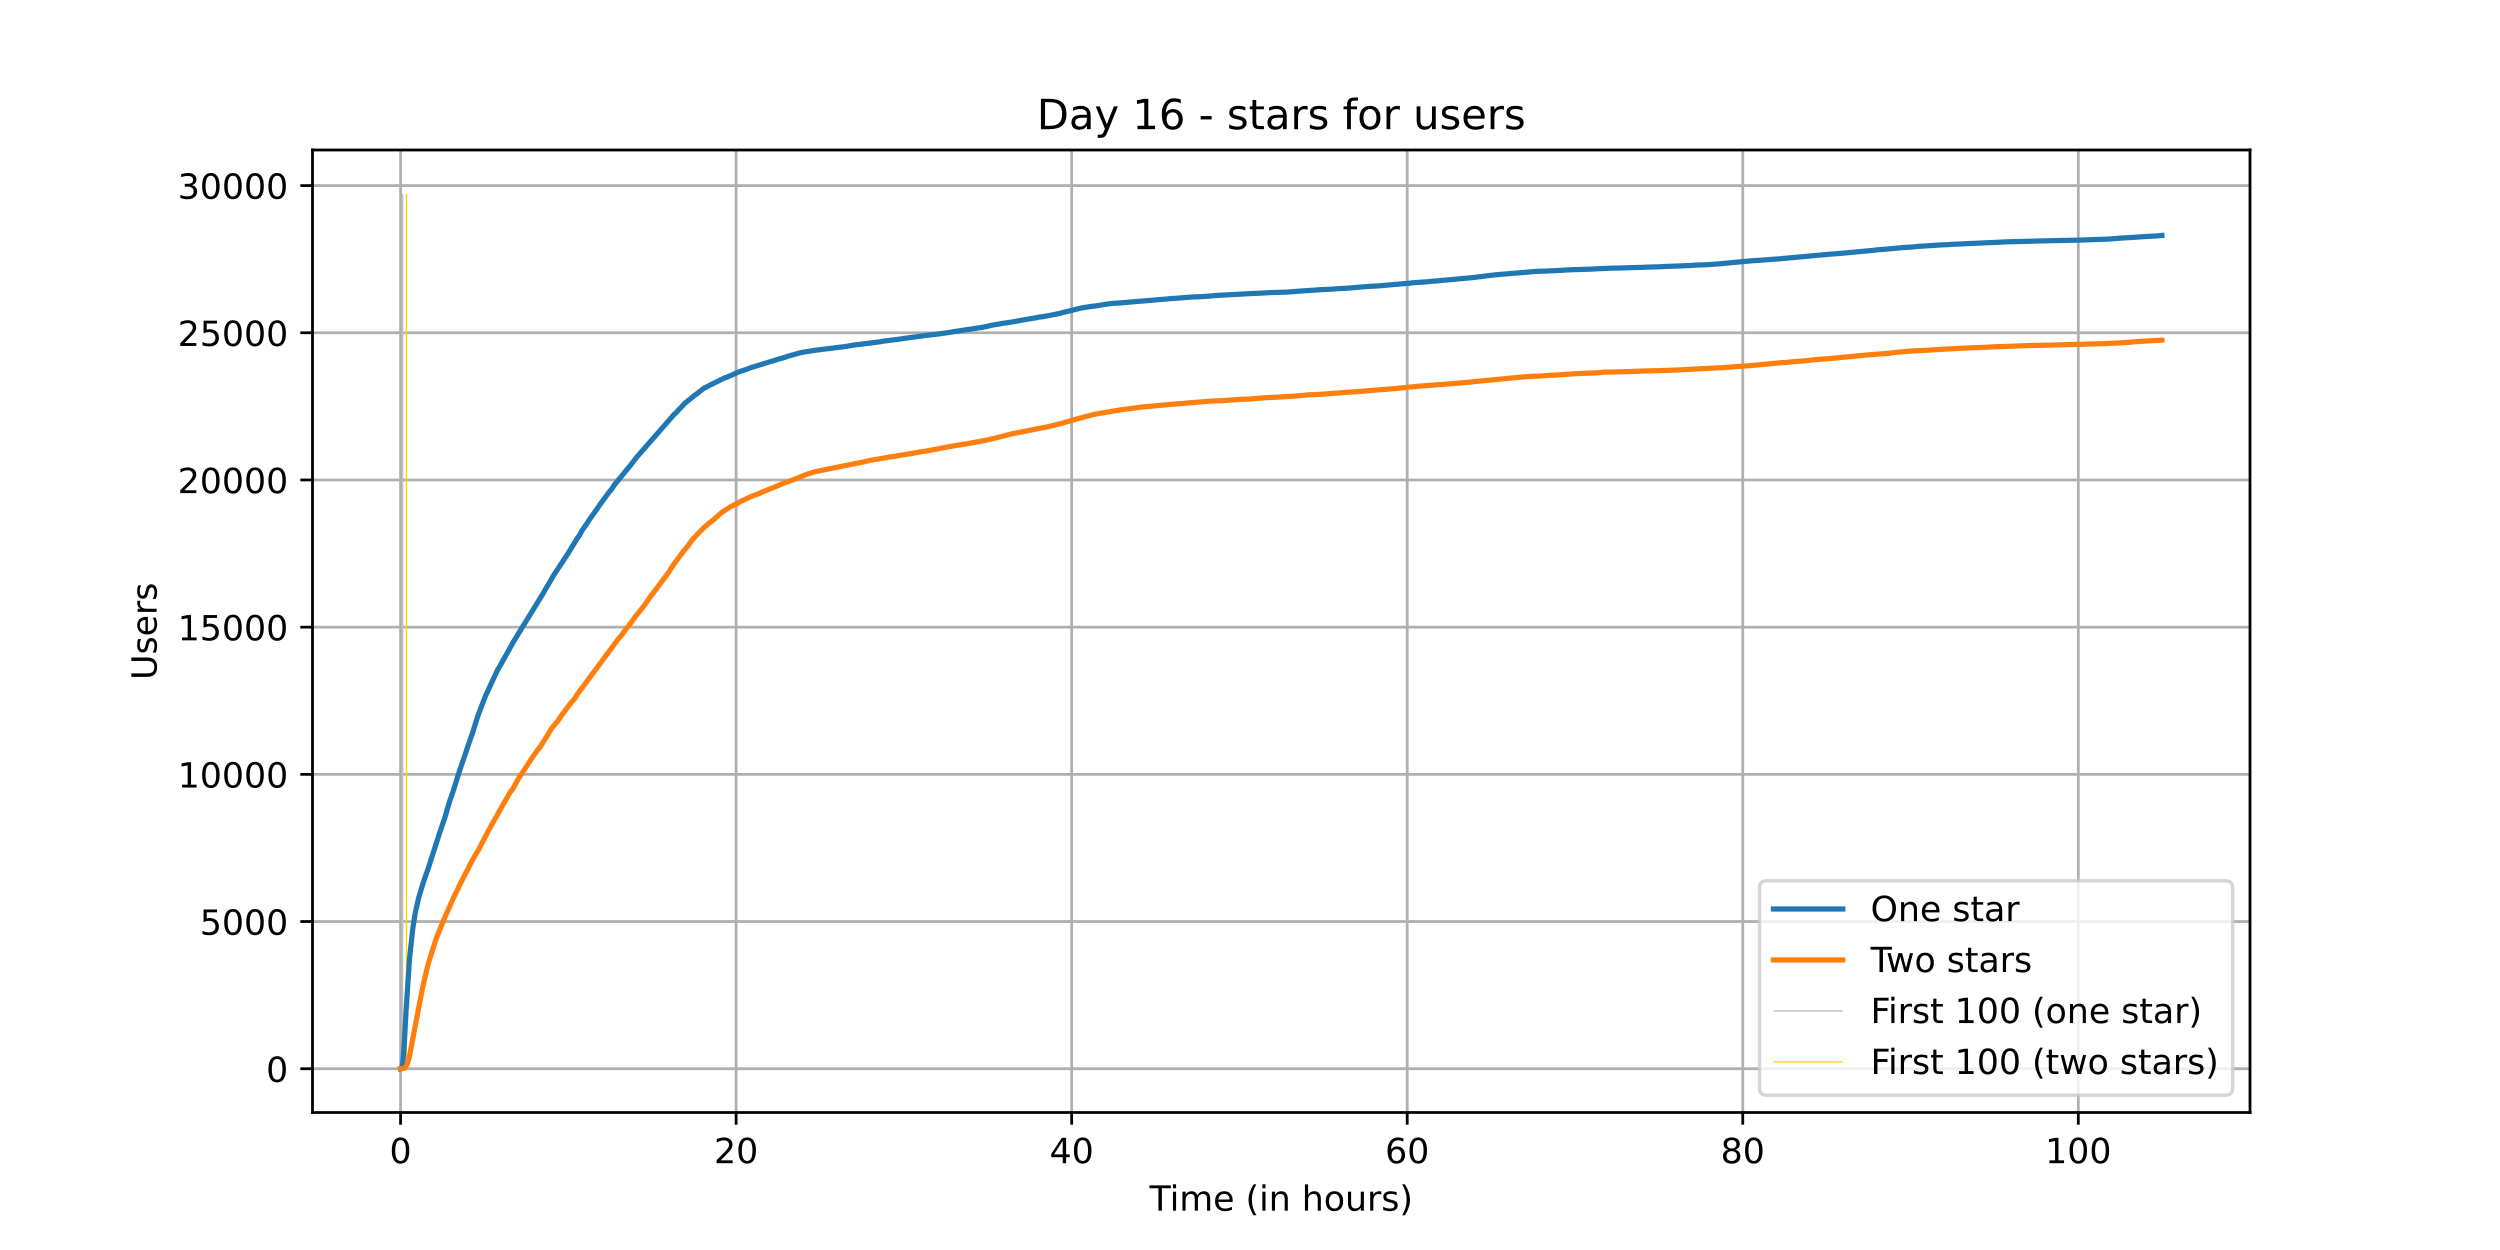 <?xml version="1.0" encoding="utf-8" standalone="no"?>
<!DOCTYPE svg PUBLIC "-//W3C//DTD SVG 1.1//EN"
  "http://www.w3.org/Graphics/SVG/1.1/DTD/svg11.dtd">
<!-- Created with matplotlib (https://matplotlib.org/) -->
<svg height="360pt" version="1.1" viewBox="0 0 720 360" width="720pt" xmlns="http://www.w3.org/2000/svg" xmlns:xlink="http://www.w3.org/1999/xlink">
 <defs>
  <style type="text/css">*{stroke-linecap:butt;stroke-linejoin:round;}</style>
 </defs>
 <g id="figure_1">
  <g id="patch_1">
   <path d="M 0 360 
L 720 360 
L 720 0 
L 0 0 
z
" style="fill:#ffffff;"/>
  </g>
  <g id="axes_1">
   <g id="patch_2">
    <path d="M 90 320.4 
L 648 320.4 
L 648 43.2 
L 90 43.2 
z
" style="fill:#ffffff;"/>
   </g>
   <g id="matplotlib.axis_1">
    <g id="xtick_1">
     <g id="line2d_1">
      <path clip-path="url(#p1887ca0065)" d="M 115.364 320.4 
L 115.364 43.2 
" style="fill:none;stroke:#b0b0b0;stroke-linecap:square;stroke-width:0.8;"/>
     </g>
     <g id="line2d_2">
      <defs>
       <path d="M 0 0 
L 0 3.5 
" id="m23b0a7b33c" style="stroke:#000000;stroke-width:0.8;"/>
      </defs>
      <g>
       <use style="stroke:#000000;stroke-width:0.8;" x="115.364" xlink:href="#m23b0a7b33c" y="320.4"/>
      </g>
     </g>
     <g id="text_1">
      <!-- 0 -->
      <g transform="translate(112.182 334.998)scale(0.1 -0.1)">
       <defs>
        <path d="M 31.781 66.406 
Q 24.172 66.406 20.328 58.906 
Q 16.5 51.422 16.5 36.375 
Q 16.5 21.391 20.328 13.891 
Q 24.172 6.391 31.781 6.391 
Q 39.453 6.391 43.281 13.891 
Q 47.125 21.391 47.125 36.375 
Q 47.125 51.422 43.281 58.906 
Q 39.453 66.406 31.781 66.406 
z
M 31.781 74.219 
Q 44.047 74.219 50.516 64.516 
Q 56.984 54.828 56.984 36.375 
Q 56.984 17.969 50.516 8.266 
Q 44.047 -1.422 31.781 -1.422 
Q 19.531 -1.422 13.062 8.266 
Q 6.594 17.969 6.594 36.375 
Q 6.594 54.828 13.062 64.516 
Q 19.531 74.219 31.781 74.219 
z
" id="DejaVuSans-48"/>
       </defs>
       <use xlink:href="#DejaVuSans-48"/>
      </g>
     </g>
    </g>
    <g id="xtick_2">
     <g id="line2d_3">
      <path clip-path="url(#p1887ca0065)" d="M 212.001 320.4 
L 212.001 43.2 
" style="fill:none;stroke:#b0b0b0;stroke-linecap:square;stroke-width:0.8;"/>
     </g>
     <g id="line2d_4">
      <g>
       <use style="stroke:#000000;stroke-width:0.8;" x="212.001" xlink:href="#m23b0a7b33c" y="320.4"/>
      </g>
     </g>
     <g id="text_2">
      <!-- 20 -->
      <g transform="translate(205.639 334.998)scale(0.1 -0.1)">
       <defs>
        <path d="M 19.188 8.297 
L 53.609 8.297 
L 53.609 0 
L 7.328 0 
L 7.328 8.297 
Q 12.938 14.109 22.625 23.891 
Q 32.328 33.688 34.812 36.531 
Q 39.547 41.844 41.422 45.531 
Q 43.312 49.219 43.312 52.781 
Q 43.312 58.594 39.234 62.25 
Q 35.156 65.922 28.609 65.922 
Q 23.969 65.922 18.812 64.312 
Q 13.672 62.703 7.812 59.422 
L 7.812 69.391 
Q 13.766 71.781 18.938 73 
Q 24.125 74.219 28.422 74.219 
Q 39.75 74.219 46.484 68.547 
Q 53.219 62.891 53.219 53.422 
Q 53.219 48.922 51.531 44.891 
Q 49.859 40.875 45.406 35.406 
Q 44.188 33.984 37.641 27.219 
Q 31.109 20.453 19.188 8.297 
z
" id="DejaVuSans-50"/>
       </defs>
       <use xlink:href="#DejaVuSans-50"/>
       <use x="63.623" xlink:href="#DejaVuSans-48"/>
      </g>
     </g>
    </g>
    <g id="xtick_3">
     <g id="line2d_5">
      <path clip-path="url(#p1887ca0065)" d="M 308.639 320.4 
L 308.639 43.2 
" style="fill:none;stroke:#b0b0b0;stroke-linecap:square;stroke-width:0.8;"/>
     </g>
     <g id="line2d_6">
      <g>
       <use style="stroke:#000000;stroke-width:0.8;" x="308.639" xlink:href="#m23b0a7b33c" y="320.4"/>
      </g>
     </g>
     <g id="text_3">
      <!-- 40 -->
      <g transform="translate(302.277 334.998)scale(0.1 -0.1)">
       <defs>
        <path d="M 37.797 64.312 
L 12.891 25.391 
L 37.797 25.391 
z
M 35.203 72.906 
L 47.609 72.906 
L 47.609 25.391 
L 58.016 25.391 
L 58.016 17.188 
L 47.609 17.188 
L 47.609 0 
L 37.797 0 
L 37.797 17.188 
L 4.891 17.188 
L 4.891 26.703 
z
" id="DejaVuSans-52"/>
       </defs>
       <use xlink:href="#DejaVuSans-52"/>
       <use x="63.623" xlink:href="#DejaVuSans-48"/>
      </g>
     </g>
    </g>
    <g id="xtick_4">
     <g id="line2d_7">
      <path clip-path="url(#p1887ca0065)" d="M 405.277 320.4 
L 405.277 43.2 
" style="fill:none;stroke:#b0b0b0;stroke-linecap:square;stroke-width:0.8;"/>
     </g>
     <g id="line2d_8">
      <g>
       <use style="stroke:#000000;stroke-width:0.8;" x="405.277" xlink:href="#m23b0a7b33c" y="320.4"/>
      </g>
     </g>
     <g id="text_4">
      <!-- 60 -->
      <g transform="translate(398.914 334.998)scale(0.1 -0.1)">
       <defs>
        <path d="M 33.016 40.375 
Q 26.375 40.375 22.484 35.828 
Q 18.609 31.297 18.609 23.391 
Q 18.609 15.531 22.484 10.953 
Q 26.375 6.391 33.016 6.391 
Q 39.656 6.391 43.531 10.953 
Q 47.406 15.531 47.406 23.391 
Q 47.406 31.297 43.531 35.828 
Q 39.656 40.375 33.016 40.375 
z
M 52.594 71.297 
L 52.594 62.312 
Q 48.875 64.062 45.094 64.984 
Q 41.312 65.922 37.594 65.922 
Q 27.828 65.922 22.672 59.328 
Q 17.531 52.734 16.797 39.406 
Q 19.672 43.656 24.016 45.922 
Q 28.375 48.188 33.594 48.188 
Q 44.578 48.188 50.953 41.516 
Q 57.328 34.859 57.328 23.391 
Q 57.328 12.156 50.688 5.359 
Q 44.047 -1.422 33.016 -1.422 
Q 20.359 -1.422 13.672 8.266 
Q 6.984 17.969 6.984 36.375 
Q 6.984 53.656 15.188 63.938 
Q 23.391 74.219 37.203 74.219 
Q 40.922 74.219 44.703 73.484 
Q 48.484 72.75 52.594 71.297 
z
" id="DejaVuSans-54"/>
       </defs>
       <use xlink:href="#DejaVuSans-54"/>
       <use x="63.623" xlink:href="#DejaVuSans-48"/>
      </g>
     </g>
    </g>
    <g id="xtick_5">
     <g id="line2d_9">
      <path clip-path="url(#p1887ca0065)" d="M 501.914 320.4 
L 501.914 43.2 
" style="fill:none;stroke:#b0b0b0;stroke-linecap:square;stroke-width:0.8;"/>
     </g>
     <g id="line2d_10">
      <g>
       <use style="stroke:#000000;stroke-width:0.8;" x="501.914" xlink:href="#m23b0a7b33c" y="320.4"/>
      </g>
     </g>
     <g id="text_5">
      <!-- 80 -->
      <g transform="translate(495.552 334.998)scale(0.1 -0.1)">
       <defs>
        <path d="M 31.781 34.625 
Q 24.75 34.625 20.719 30.859 
Q 16.703 27.094 16.703 20.516 
Q 16.703 13.922 20.719 10.156 
Q 24.75 6.391 31.781 6.391 
Q 38.812 6.391 42.859 10.172 
Q 46.922 13.969 46.922 20.516 
Q 46.922 27.094 42.891 30.859 
Q 38.875 34.625 31.781 34.625 
z
M 21.922 38.812 
Q 15.578 40.375 12.031 44.719 
Q 8.5 49.078 8.5 55.328 
Q 8.5 64.062 14.719 69.141 
Q 20.953 74.219 31.781 74.219 
Q 42.672 74.219 48.875 69.141 
Q 55.078 64.062 55.078 55.328 
Q 55.078 49.078 51.531 44.719 
Q 48 40.375 41.703 38.812 
Q 48.828 37.156 52.797 32.312 
Q 56.781 27.484 56.781 20.516 
Q 56.781 9.906 50.312 4.234 
Q 43.844 -1.422 31.781 -1.422 
Q 19.734 -1.422 13.25 4.234 
Q 6.781 9.906 6.781 20.516 
Q 6.781 27.484 10.781 32.312 
Q 14.797 37.156 21.922 38.812 
z
M 18.312 54.391 
Q 18.312 48.734 21.844 45.562 
Q 25.391 42.391 31.781 42.391 
Q 38.141 42.391 41.719 45.562 
Q 45.312 48.734 45.312 54.391 
Q 45.312 60.062 41.719 63.234 
Q 38.141 66.406 31.781 66.406 
Q 25.391 66.406 21.844 63.234 
Q 18.312 60.062 18.312 54.391 
z
" id="DejaVuSans-56"/>
       </defs>
       <use xlink:href="#DejaVuSans-56"/>
       <use x="63.623" xlink:href="#DejaVuSans-48"/>
      </g>
     </g>
    </g>
    <g id="xtick_6">
     <g id="line2d_11">
      <path clip-path="url(#p1887ca0065)" d="M 598.552 320.4 
L 598.552 43.2 
" style="fill:none;stroke:#b0b0b0;stroke-linecap:square;stroke-width:0.8;"/>
     </g>
     <g id="line2d_12">
      <g>
       <use style="stroke:#000000;stroke-width:0.8;" x="598.552" xlink:href="#m23b0a7b33c" y="320.4"/>
      </g>
     </g>
     <g id="text_6">
      <!-- 100 -->
      <g transform="translate(589.008 334.998)scale(0.1 -0.1)">
       <defs>
        <path d="M 12.406 8.297 
L 28.516 8.297 
L 28.516 63.922 
L 10.984 60.406 
L 10.984 69.391 
L 28.422 72.906 
L 38.281 72.906 
L 38.281 8.297 
L 54.391 8.297 
L 54.391 0 
L 12.406 0 
z
" id="DejaVuSans-49"/>
       </defs>
       <use xlink:href="#DejaVuSans-49"/>
       <use x="63.623" xlink:href="#DejaVuSans-48"/>
       <use x="127.246" xlink:href="#DejaVuSans-48"/>
      </g>
     </g>
    </g>
    <g id="text_7">
     <!-- Time (in hours) -->
     <g transform="translate(331.072 348.677)scale(0.1 -0.1)">
      <defs>
       <path d="M -0.297 72.906 
L 61.375 72.906 
L 61.375 64.594 
L 35.5 64.594 
L 35.5 0 
L 25.594 0 
L 25.594 64.594 
L -0.297 64.594 
z
" id="DejaVuSans-84"/>
       <path d="M 9.422 54.688 
L 18.406 54.688 
L 18.406 0 
L 9.422 0 
z
M 9.422 75.984 
L 18.406 75.984 
L 18.406 64.594 
L 9.422 64.594 
z
" id="DejaVuSans-105"/>
       <path d="M 52 44.188 
Q 55.375 50.25 60.062 53.125 
Q 64.75 56 71.094 56 
Q 79.641 56 84.281 50.016 
Q 88.922 44.047 88.922 33.016 
L 88.922 0 
L 79.891 0 
L 79.891 32.719 
Q 79.891 40.578 77.094 44.375 
Q 74.312 48.188 68.609 48.188 
Q 61.625 48.188 57.562 43.547 
Q 53.516 38.922 53.516 30.906 
L 53.516 0 
L 44.484 0 
L 44.484 32.719 
Q 44.484 40.625 41.703 44.406 
Q 38.922 48.188 33.109 48.188 
Q 26.219 48.188 22.156 43.531 
Q 18.109 38.875 18.109 30.906 
L 18.109 0 
L 9.078 0 
L 9.078 54.688 
L 18.109 54.688 
L 18.109 46.188 
Q 21.188 51.219 25.484 53.609 
Q 29.781 56 35.688 56 
Q 41.656 56 45.828 52.969 
Q 50 49.953 52 44.188 
z
" id="DejaVuSans-109"/>
       <path d="M 56.203 29.594 
L 56.203 25.203 
L 14.891 25.203 
Q 15.484 15.922 20.484 11.062 
Q 25.484 6.203 34.422 6.203 
Q 39.594 6.203 44.453 7.469 
Q 49.312 8.734 54.109 11.281 
L 54.109 2.781 
Q 49.266 0.734 44.188 -0.344 
Q 39.109 -1.422 33.891 -1.422 
Q 20.797 -1.422 13.156 6.188 
Q 5.516 13.812 5.516 26.812 
Q 5.516 40.234 12.766 48.109 
Q 20.016 56 32.328 56 
Q 43.359 56 49.781 48.891 
Q 56.203 41.797 56.203 29.594 
z
M 47.219 32.234 
Q 47.125 39.594 43.094 43.984 
Q 39.062 48.391 32.422 48.391 
Q 24.906 48.391 20.391 44.141 
Q 15.875 39.891 15.188 32.172 
z
" id="DejaVuSans-101"/>
       <path id="DejaVuSans-32"/>
       <path d="M 31 75.875 
Q 24.469 64.656 21.281 53.656 
Q 18.109 42.672 18.109 31.391 
Q 18.109 20.125 21.312 9.062 
Q 24.516 -2 31 -13.188 
L 23.188 -13.188 
Q 15.875 -1.703 12.234 9.375 
Q 8.594 20.453 8.594 31.391 
Q 8.594 42.281 12.203 53.312 
Q 15.828 64.359 23.188 75.875 
z
" id="DejaVuSans-40"/>
       <path d="M 54.891 33.016 
L 54.891 0 
L 45.906 0 
L 45.906 32.719 
Q 45.906 40.484 42.875 44.328 
Q 39.844 48.188 33.797 48.188 
Q 26.516 48.188 22.312 43.547 
Q 18.109 38.922 18.109 30.906 
L 18.109 0 
L 9.078 0 
L 9.078 54.688 
L 18.109 54.688 
L 18.109 46.188 
Q 21.344 51.125 25.703 53.562 
Q 30.078 56 35.797 56 
Q 45.219 56 50.047 50.172 
Q 54.891 44.344 54.891 33.016 
z
" id="DejaVuSans-110"/>
       <path d="M 54.891 33.016 
L 54.891 0 
L 45.906 0 
L 45.906 32.719 
Q 45.906 40.484 42.875 44.328 
Q 39.844 48.188 33.797 48.188 
Q 26.516 48.188 22.312 43.547 
Q 18.109 38.922 18.109 30.906 
L 18.109 0 
L 9.078 0 
L 9.078 75.984 
L 18.109 75.984 
L 18.109 46.188 
Q 21.344 51.125 25.703 53.562 
Q 30.078 56 35.797 56 
Q 45.219 56 50.047 50.172 
Q 54.891 44.344 54.891 33.016 
z
" id="DejaVuSans-104"/>
       <path d="M 30.609 48.391 
Q 23.391 48.391 19.188 42.75 
Q 14.984 37.109 14.984 27.297 
Q 14.984 17.484 19.156 11.844 
Q 23.344 6.203 30.609 6.203 
Q 37.797 6.203 41.984 11.859 
Q 46.188 17.531 46.188 27.297 
Q 46.188 37.016 41.984 42.703 
Q 37.797 48.391 30.609 48.391 
z
M 30.609 56 
Q 42.328 56 49.016 48.375 
Q 55.719 40.766 55.719 27.297 
Q 55.719 13.875 49.016 6.219 
Q 42.328 -1.422 30.609 -1.422 
Q 18.844 -1.422 12.172 6.219 
Q 5.516 13.875 5.516 27.297 
Q 5.516 40.766 12.172 48.375 
Q 18.844 56 30.609 56 
z
" id="DejaVuSans-111"/>
       <path d="M 8.5 21.578 
L 8.5 54.688 
L 17.484 54.688 
L 17.484 21.922 
Q 17.484 14.156 20.5 10.266 
Q 23.531 6.391 29.594 6.391 
Q 36.859 6.391 41.078 11.031 
Q 45.312 15.672 45.312 23.688 
L 45.312 54.688 
L 54.297 54.688 
L 54.297 0 
L 45.312 0 
L 45.312 8.406 
Q 42.047 3.422 37.719 1 
Q 33.406 -1.422 27.688 -1.422 
Q 18.266 -1.422 13.375 4.438 
Q 8.5 10.297 8.5 21.578 
z
M 31.109 56 
z
" id="DejaVuSans-117"/>
       <path d="M 41.109 46.297 
Q 39.594 47.172 37.812 47.578 
Q 36.031 48 33.891 48 
Q 26.266 48 22.188 43.047 
Q 18.109 38.094 18.109 28.812 
L 18.109 0 
L 9.078 0 
L 9.078 54.688 
L 18.109 54.688 
L 18.109 46.188 
Q 20.953 51.172 25.484 53.578 
Q 30.031 56 36.531 56 
Q 37.453 56 38.578 55.875 
Q 39.703 55.766 41.062 55.516 
z
" id="DejaVuSans-114"/>
       <path d="M 44.281 53.078 
L 44.281 44.578 
Q 40.484 46.531 36.375 47.5 
Q 32.281 48.484 27.875 48.484 
Q 21.188 48.484 17.844 46.438 
Q 14.5 44.391 14.5 40.281 
Q 14.5 37.156 16.891 35.375 
Q 19.281 33.594 26.516 31.984 
L 29.594 31.297 
Q 39.156 29.25 43.188 25.516 
Q 47.219 21.781 47.219 15.094 
Q 47.219 7.469 41.188 3.016 
Q 35.156 -1.422 24.609 -1.422 
Q 20.219 -1.422 15.453 -0.562 
Q 10.688 0.297 5.422 2 
L 5.422 11.281 
Q 10.406 8.688 15.234 7.391 
Q 20.062 6.109 24.812 6.109 
Q 31.156 6.109 34.562 8.281 
Q 37.984 10.453 37.984 14.406 
Q 37.984 18.062 35.516 20.016 
Q 33.062 21.969 24.703 23.781 
L 21.578 24.516 
Q 13.234 26.266 9.516 29.906 
Q 5.812 33.547 5.812 39.891 
Q 5.812 47.609 11.281 51.797 
Q 16.75 56 26.812 56 
Q 31.781 56 36.172 55.266 
Q 40.578 54.547 44.281 53.078 
z
" id="DejaVuSans-115"/>
       <path d="M 8.016 75.875 
L 15.828 75.875 
Q 23.141 64.359 26.781 53.312 
Q 30.422 42.281 30.422 31.391 
Q 30.422 20.453 26.781 9.375 
Q 23.141 -1.703 15.828 -13.188 
L 8.016 -13.188 
Q 14.5 -2 17.703 9.062 
Q 20.906 20.125 20.906 31.391 
Q 20.906 42.672 17.703 53.656 
Q 14.5 64.656 8.016 75.875 
z
" id="DejaVuSans-41"/>
      </defs>
      <use xlink:href="#DejaVuSans-84"/>
      <use x="57.959" xlink:href="#DejaVuSans-105"/>
      <use x="85.742" xlink:href="#DejaVuSans-109"/>
      <use x="183.154" xlink:href="#DejaVuSans-101"/>
      <use x="244.678" xlink:href="#DejaVuSans-32"/>
      <use x="276.465" xlink:href="#DejaVuSans-40"/>
      <use x="315.479" xlink:href="#DejaVuSans-105"/>
      <use x="343.262" xlink:href="#DejaVuSans-110"/>
      <use x="406.641" xlink:href="#DejaVuSans-32"/>
      <use x="438.428" xlink:href="#DejaVuSans-104"/>
      <use x="501.807" xlink:href="#DejaVuSans-111"/>
      <use x="562.988" xlink:href="#DejaVuSans-117"/>
      <use x="626.367" xlink:href="#DejaVuSans-114"/>
      <use x="667.48" xlink:href="#DejaVuSans-115"/>
      <use x="719.58" xlink:href="#DejaVuSans-41"/>
     </g>
    </g>
   </g>
   <g id="matplotlib.axis_2">
    <g id="ytick_1">
     <g id="line2d_13">
      <path clip-path="url(#p1887ca0065)" d="M 90 307.8 
L 648 307.8 
" style="fill:none;stroke:#b0b0b0;stroke-linecap:square;stroke-width:0.8;"/>
     </g>
     <g id="line2d_14">
      <defs>
       <path d="M 0 0 
L -3.5 0 
" id="m7bf8a61ad7" style="stroke:#000000;stroke-width:0.8;"/>
      </defs>
      <g>
       <use style="stroke:#000000;stroke-width:0.8;" x="90" xlink:href="#m7bf8a61ad7" y="307.8"/>
      </g>
     </g>
     <g id="text_8">
      <!-- 0 -->
      <g transform="translate(76.638 311.599)scale(0.1 -0.1)">
       <use xlink:href="#DejaVuSans-48"/>
      </g>
     </g>
    </g>
    <g id="ytick_2">
     <g id="line2d_15">
      <path clip-path="url(#p1887ca0065)" d="M 90 265.408 
L 648 265.408 
" style="fill:none;stroke:#b0b0b0;stroke-linecap:square;stroke-width:0.8;"/>
     </g>
     <g id="line2d_16">
      <g>
       <use style="stroke:#000000;stroke-width:0.8;" x="90" xlink:href="#m7bf8a61ad7" y="265.408"/>
      </g>
     </g>
     <g id="text_9">
      <!-- 5000 -->
      <g transform="translate(57.55 269.207)scale(0.1 -0.1)">
       <defs>
        <path d="M 10.797 72.906 
L 49.516 72.906 
L 49.516 64.594 
L 19.828 64.594 
L 19.828 46.734 
Q 21.969 47.469 24.109 47.828 
Q 26.266 48.188 28.422 48.188 
Q 40.625 48.188 47.75 41.5 
Q 54.891 34.812 54.891 23.391 
Q 54.891 11.625 47.562 5.094 
Q 40.234 -1.422 26.906 -1.422 
Q 22.312 -1.422 17.547 -0.641 
Q 12.797 0.141 7.719 1.703 
L 7.719 11.625 
Q 12.109 9.234 16.797 8.062 
Q 21.484 6.891 26.703 6.891 
Q 35.156 6.891 40.078 11.328 
Q 45.016 15.766 45.016 23.391 
Q 45.016 31 40.078 35.438 
Q 35.156 39.891 26.703 39.891 
Q 22.75 39.891 18.812 39.016 
Q 14.891 38.141 10.797 36.281 
z
" id="DejaVuSans-53"/>
       </defs>
       <use xlink:href="#DejaVuSans-53"/>
       <use x="63.623" xlink:href="#DejaVuSans-48"/>
       <use x="127.246" xlink:href="#DejaVuSans-48"/>
       <use x="190.869" xlink:href="#DejaVuSans-48"/>
      </g>
     </g>
    </g>
    <g id="ytick_3">
     <g id="line2d_17">
      <path clip-path="url(#p1887ca0065)" d="M 90 223.015 
L 648 223.015 
" style="fill:none;stroke:#b0b0b0;stroke-linecap:square;stroke-width:0.8;"/>
     </g>
     <g id="line2d_18">
      <g>
       <use style="stroke:#000000;stroke-width:0.8;" x="90" xlink:href="#m7bf8a61ad7" y="223.015"/>
      </g>
     </g>
     <g id="text_10">
      <!-- 10000 -->
      <g transform="translate(51.188 226.815)scale(0.1 -0.1)">
       <use xlink:href="#DejaVuSans-49"/>
       <use x="63.623" xlink:href="#DejaVuSans-48"/>
       <use x="127.246" xlink:href="#DejaVuSans-48"/>
       <use x="190.869" xlink:href="#DejaVuSans-48"/>
       <use x="254.492" xlink:href="#DejaVuSans-48"/>
      </g>
     </g>
    </g>
    <g id="ytick_4">
     <g id="line2d_19">
      <path clip-path="url(#p1887ca0065)" d="M 90 180.623 
L 648 180.623 
" style="fill:none;stroke:#b0b0b0;stroke-linecap:square;stroke-width:0.8;"/>
     </g>
     <g id="line2d_20">
      <g>
       <use style="stroke:#000000;stroke-width:0.8;" x="90" xlink:href="#m7bf8a61ad7" y="180.623"/>
      </g>
     </g>
     <g id="text_11">
      <!-- 15000 -->
      <g transform="translate(51.188 184.422)scale(0.1 -0.1)">
       <use xlink:href="#DejaVuSans-49"/>
       <use x="63.623" xlink:href="#DejaVuSans-53"/>
       <use x="127.246" xlink:href="#DejaVuSans-48"/>
       <use x="190.869" xlink:href="#DejaVuSans-48"/>
       <use x="254.492" xlink:href="#DejaVuSans-48"/>
      </g>
     </g>
    </g>
    <g id="ytick_5">
     <g id="line2d_21">
      <path clip-path="url(#p1887ca0065)" d="M 90 138.231 
L 648 138.231 
" style="fill:none;stroke:#b0b0b0;stroke-linecap:square;stroke-width:0.8;"/>
     </g>
     <g id="line2d_22">
      <g>
       <use style="stroke:#000000;stroke-width:0.8;" x="90" xlink:href="#m7bf8a61ad7" y="138.231"/>
      </g>
     </g>
     <g id="text_12">
      <!-- 20000 -->
      <g transform="translate(51.188 142.03)scale(0.1 -0.1)">
       <use xlink:href="#DejaVuSans-50"/>
       <use x="63.623" xlink:href="#DejaVuSans-48"/>
       <use x="127.246" xlink:href="#DejaVuSans-48"/>
       <use x="190.869" xlink:href="#DejaVuSans-48"/>
       <use x="254.492" xlink:href="#DejaVuSans-48"/>
      </g>
     </g>
    </g>
    <g id="ytick_6">
     <g id="line2d_23">
      <path clip-path="url(#p1887ca0065)" d="M 90 95.838 
L 648 95.838 
" style="fill:none;stroke:#b0b0b0;stroke-linecap:square;stroke-width:0.8;"/>
     </g>
     <g id="line2d_24">
      <g>
       <use style="stroke:#000000;stroke-width:0.8;" x="90" xlink:href="#m7bf8a61ad7" y="95.838"/>
      </g>
     </g>
     <g id="text_13">
      <!-- 25000 -->
      <g transform="translate(51.188 99.638)scale(0.1 -0.1)">
       <use xlink:href="#DejaVuSans-50"/>
       <use x="63.623" xlink:href="#DejaVuSans-53"/>
       <use x="127.246" xlink:href="#DejaVuSans-48"/>
       <use x="190.869" xlink:href="#DejaVuSans-48"/>
       <use x="254.492" xlink:href="#DejaVuSans-48"/>
      </g>
     </g>
    </g>
    <g id="ytick_7">
     <g id="line2d_25">
      <path clip-path="url(#p1887ca0065)" d="M 90 53.446 
L 648 53.446 
" style="fill:none;stroke:#b0b0b0;stroke-linecap:square;stroke-width:0.8;"/>
     </g>
     <g id="line2d_26">
      <g>
       <use style="stroke:#000000;stroke-width:0.8;" x="90" xlink:href="#m7bf8a61ad7" y="53.446"/>
      </g>
     </g>
     <g id="text_14">
      <!-- 30000 -->
      <g transform="translate(51.188 57.245)scale(0.1 -0.1)">
       <defs>
        <path d="M 40.578 39.312 
Q 47.656 37.797 51.625 33 
Q 55.609 28.219 55.609 21.188 
Q 55.609 10.406 48.188 4.484 
Q 40.766 -1.422 27.094 -1.422 
Q 22.516 -1.422 17.656 -0.516 
Q 12.797 0.391 7.625 2.203 
L 7.625 11.719 
Q 11.719 9.328 16.594 8.109 
Q 21.484 6.891 26.812 6.891 
Q 36.078 6.891 40.938 10.547 
Q 45.797 14.203 45.797 21.188 
Q 45.797 27.641 41.281 31.266 
Q 36.766 34.906 28.719 34.906 
L 20.219 34.906 
L 20.219 43.016 
L 29.109 43.016 
Q 36.375 43.016 40.234 45.922 
Q 44.094 48.828 44.094 54.297 
Q 44.094 59.906 40.109 62.906 
Q 36.141 65.922 28.719 65.922 
Q 24.656 65.922 20.016 65.031 
Q 15.375 64.156 9.812 62.312 
L 9.812 71.094 
Q 15.438 72.656 20.344 73.438 
Q 25.25 74.219 29.594 74.219 
Q 40.828 74.219 47.359 69.109 
Q 53.906 64.016 53.906 55.328 
Q 53.906 49.266 50.438 45.094 
Q 46.969 40.922 40.578 39.312 
z
" id="DejaVuSans-51"/>
       </defs>
       <use xlink:href="#DejaVuSans-51"/>
       <use x="63.623" xlink:href="#DejaVuSans-48"/>
       <use x="127.246" xlink:href="#DejaVuSans-48"/>
       <use x="190.869" xlink:href="#DejaVuSans-48"/>
       <use x="254.492" xlink:href="#DejaVuSans-48"/>
      </g>
     </g>
    </g>
    <g id="text_15">
     <!-- Users -->
     <g transform="translate(45.108 195.801)rotate(-90)scale(0.1 -0.1)">
      <defs>
       <path d="M 8.688 72.906 
L 18.609 72.906 
L 18.609 28.609 
Q 18.609 16.891 22.844 11.734 
Q 27.094 6.594 36.625 6.594 
Q 46.094 6.594 50.344 11.734 
Q 54.594 16.891 54.594 28.609 
L 54.594 72.906 
L 64.5 72.906 
L 64.5 27.391 
Q 64.5 13.141 57.438 5.859 
Q 50.391 -1.422 36.625 -1.422 
Q 22.797 -1.422 15.734 5.859 
Q 8.688 13.141 8.688 27.391 
z
" id="DejaVuSans-85"/>
      </defs>
      <use xlink:href="#DejaVuSans-85"/>
      <use x="73.193" xlink:href="#DejaVuSans-115"/>
      <use x="125.293" xlink:href="#DejaVuSans-101"/>
      <use x="186.816" xlink:href="#DejaVuSans-114"/>
      <use x="227.93" xlink:href="#DejaVuSans-115"/>
     </g>
    </g>
   </g>
   <g id="LineCollection_1">
    <path clip-path="url(#p1887ca0065)" d="M 115.945 307.8 
L 115.945 55.8 
" style="fill:none;stroke:#c0c0c0;stroke-width:0.4;"/>
   </g>
   <g id="LineCollection_2">
    <path clip-path="url(#p1887ca0065)" d="M 117.063 307.8 
L 117.063 55.8 
" style="fill:none;stroke:#ffd700;stroke-width:0.4;"/>
   </g>
   <g id="line2d_27">
    <path clip-path="url(#p1887ca0065)" d="M 115.364 307.8 
L 115.625 307.766 
L 115.785 307.495 
L 116.025 306.028 
L 116.343 302.026 
L 116.982 290.631 
L 117.941 276.091 
L 118.898 267.29 
L 119.616 262.83 
L 120.493 258.854 
L 121.691 254.86 
L 122.33 252.902 
L 123.207 250.477 
L 126.798 239.294 
L 127.038 238.692 
L 127.517 237.225 
L 127.995 235.92 
L 128.953 232.571 
L 129.671 230.247 
L 130.31 228.442 
L 131.267 225.457 
L 131.906 223.397 
L 132.464 221.659 
L 132.944 220.251 
L 134.06 217.03 
L 134.699 215.012 
L 135.816 211.9 
L 136.135 210.993 
L 136.934 208.373 
L 137.572 206.347 
L 137.891 205.49 
L 138.131 204.846 
L 139.887 200.251 
L 140.126 199.784 
L 143.398 192.722 
L 143.717 192.298 
L 144.834 190.271 
L 146.67 187.007 
L 147.229 185.981 
L 148.187 184.303 
L 156.569 170.661 
L 156.968 169.915 
L 158.885 166.676 
L 159.284 165.921 
L 163.594 159.384 
L 166.148 155.205 
L 167.026 153.95 
L 167.504 152.975 
L 169.261 150.431 
L 169.659 149.77 
L 170.856 148.083 
L 171.256 147.523 
L 173.57 144.242 
L 175.407 141.724 
L 175.645 141.478 
L 176.204 140.808 
L 176.604 140.172 
L 176.923 139.672 
L 180.995 134.704 
L 181.315 134.339 
L 182.672 132.575 
L 183.151 131.957 
L 183.472 131.524 
L 183.711 131.278 
L 194.252 119.23 
L 194.731 118.857 
L 195.049 118.484 
L 195.848 117.611 
L 196.168 117.331 
L 197.205 116.144 
L 197.445 115.975 
L 199.52 114.304 
L 200.08 113.838 
L 200.638 113.465 
L 201.037 113.126 
L 202.794 111.769 
L 203.193 111.583 
L 204.39 110.964 
L 208.622 108.853 
L 209.42 108.598 
L 210.058 108.302 
L 210.618 108.09 
L 212.294 107.301 
L 212.933 107.064 
L 213.411 106.869 
L 213.89 106.759 
L 216.286 105.868 
L 216.605 105.775 
L 224.587 103.316 
L 225.225 103.147 
L 226.102 102.892 
L 226.662 102.663 
L 229.375 101.909 
L 230.014 101.739 
L 230.333 101.629 
L 231.45 101.409 
L 232.089 101.315 
L 233.844 101.027 
L 234.562 100.908 
L 235.84 100.747 
L 236.639 100.637 
L 243.505 99.798 
L 246.301 99.314 
L 247.419 99.204 
L 248.779 99.026 
L 253.566 98.416 
L 253.966 98.314 
L 254.764 98.204 
L 259.472 97.61 
L 260.271 97.466 
L 264.661 96.89 
L 266.416 96.627 
L 267.375 96.525 
L 267.933 96.449 
L 269.13 96.339 
L 272.562 95.864 
L 274.557 95.55 
L 276.553 95.236 
L 278.31 94.965 
L 278.628 94.897 
L 279.586 94.795 
L 281.74 94.439 
L 282.379 94.355 
L 282.858 94.27 
L 283.576 94.134 
L 284.135 94.032 
L 285.811 93.617 
L 288.046 93.278 
L 288.525 93.142 
L 289.561 93.023 
L 290.2 92.922 
L 291.956 92.65 
L 292.514 92.54 
L 293.871 92.286 
L 296.585 91.811 
L 298.581 91.489 
L 299.218 91.328 
L 300.257 91.218 
L 304.729 90.37 
L 305.367 90.243 
L 305.686 90.098 
L 306.567 89.895 
L 310.397 88.962 
L 310.796 88.852 
L 311.754 88.649 
L 312.472 88.53 
L 314.31 88.242 
L 315.351 88.14 
L 317.586 87.767 
L 319.743 87.453 
L 320.143 87.394 
L 322.617 87.233 
L 323.974 87.122 
L 329.001 86.69 
L 330.438 86.58 
L 335.545 86.147 
L 336.742 86.037 
L 337.142 86.003 
L 338.897 85.893 
L 343.127 85.545 
L 345.999 85.435 
L 349.111 85.215 
L 350.149 85.105 
L 352.463 84.96 
L 354.937 84.85 
L 357.092 84.732 
L 359.007 84.621 
L 359.645 84.587 
L 361.88 84.477 
L 363.716 84.392 
L 365.552 84.282 
L 366.189 84.248 
L 370.419 84.138 
L 374.249 83.841 
L 375.926 83.731 
L 378.562 83.553 
L 379.759 83.477 
L 379.998 83.434 
L 382.712 83.324 
L 385.584 83.121 
L 387.898 83.01 
L 393.086 82.569 
L 394.522 82.459 
L 396.358 82.374 
L 397.954 82.264 
L 404.658 81.654 
L 406.015 81.569 
L 406.494 81.467 
L 409.366 81.264 
L 411.043 81.154 
L 412.159 81.018 
L 413.916 80.908 
L 414.558 80.814 
L 415.355 80.747 
L 416.714 80.636 
L 424.058 79.958 
L 425.016 79.848 
L 425.657 79.755 
L 426.694 79.644 
L 428.291 79.416 
L 429.409 79.305 
L 430.686 79.144 
L 435.798 78.712 
L 437.236 78.602 
L 442.344 78.161 
L 445.776 78.05 
L 447.852 77.94 
L 450.168 77.839 
L 450.965 77.771 
L 452.961 77.66 
L 454.237 77.635 
L 457.829 77.525 
L 459.823 77.415 
L 462.537 77.304 
L 463.255 77.253 
L 468.284 77.143 
L 469.004 77.101 
L 472.994 76.999 
L 473.712 76.948 
L 477.703 76.838 
L 479.618 76.736 
L 482.969 76.626 
L 484.726 76.55 
L 487.119 76.448 
L 487.997 76.363 
L 491.429 76.253 
L 494.222 76.058 
L 497.336 75.787 
L 497.895 75.71 
L 505.077 75.058 
L 506.992 74.947 
L 510.743 74.659 
L 512.418 74.549 
L 513.456 74.439 
L 514.734 74.337 
L 515.211 74.278 
L 516.491 74.176 
L 517.528 74.066 
L 518.884 73.955 
L 527.266 73.184 
L 528.862 73.074 
L 529.739 72.997 
L 531.017 72.887 
L 538.678 72.175 
L 539.955 72.065 
L 540.434 71.963 
L 542.031 71.853 
L 548.335 71.285 
L 550.172 71.174 
L 550.57 71.141 
L 551.847 71.047 
L 552.485 70.954 
L 554.401 70.852 
L 555.917 70.742 
L 558.47 70.572 
L 560.945 70.462 
L 561.823 70.386 
L 564.297 70.276 
L 564.936 70.25 
L 567.011 70.14 
L 568.686 70.072 
L 571.24 69.962 
L 571.958 69.911 
L 575.07 69.801 
L 575.869 69.742 
L 577.704 69.648 
L 582.173 69.547 
L 582.732 69.53 
L 586.562 69.428 
L 587.201 69.402 
L 592.229 69.292 
L 593.505 69.267 
L 598.693 69.157 
L 600.129 69.114 
L 602.764 69.004 
L 604.279 68.953 
L 607.472 68.843 
L 611.304 68.538 
L 613.22 68.436 
L 613.938 68.393 
L 615.453 68.292 
L 616.252 68.224 
L 618.327 68.114 
L 618.806 68.071 
L 620.881 67.961 
L 622.636 67.8 
L 622.636 67.8 
" style="fill:none;stroke:#1f77b4;stroke-linecap:square;stroke-width:1.5;"/>
   </g>
   <g id="line2d_28">
    <path clip-path="url(#p1887ca0065)" d="M 115.364 307.8 
L 116.424 307.698 
L 117.063 306.935 
L 117.621 305.418 
L 117.941 304.171 
L 120.174 292.369 
L 121.612 284.951 
L 122.569 280.677 
L 123.446 277.176 
L 125.681 270.156 
L 125.92 269.545 
L 126.48 268.248 
L 126.639 267.841 
L 127.117 266.603 
L 127.916 264.712 
L 128.555 263.186 
L 129.352 261.414 
L 130.47 258.854 
L 130.788 258.184 
L 131.746 256.276 
L 132.145 255.378 
L 132.464 254.733 
L 134.22 251.257 
L 134.859 250.121 
L 135.258 249.256 
L 136.135 247.586 
L 136.853 246.306 
L 137.971 244.483 
L 139.488 241.498 
L 139.887 240.744 
L 141.323 238.039 
L 141.563 237.624 
L 142.68 235.631 
L 146.191 229.417 
L 146.431 229.044 
L 146.749 228.475 
L 147.069 227.924 
L 147.629 227.28 
L 149.383 224.109 
L 150.98 221.735 
L 153.294 218.174 
L 153.454 217.954 
L 153.852 217.369 
L 154.093 217.106 
L 154.651 216.199 
L 155.372 215.393 
L 157.848 211.493 
L 158.406 210.476 
L 158.805 209.908 
L 159.444 209.009 
L 159.842 208.602 
L 160.162 208.178 
L 160.562 207.78 
L 161.679 206.084 
L 162.636 204.812 
L 163.515 203.625 
L 163.833 203.184 
L 164.951 201.819 
L 165.509 201.217 
L 165.908 200.53 
L 166.148 200.251 
L 166.466 199.657 
L 166.626 199.505 
L 167.105 198.741 
L 167.344 198.513 
L 177.962 184.15 
L 179 182.929 
L 179.4 182.386 
L 179.719 181.946 
L 180.277 181.132 
L 180.756 180.572 
L 180.995 180.267 
L 182.113 178.842 
L 182.912 177.664 
L 183.951 176.392 
L 185.548 174.366 
L 186.026 173.671 
L 186.187 173.433 
L 187.305 171.822 
L 188.024 170.915 
L 191.058 166.879 
L 191.298 166.557 
L 192.576 164.836 
L 192.815 164.497 
L 193.213 163.768 
L 193.533 163.327 
L 194.092 162.428 
L 197.205 158.282 
L 197.844 157.562 
L 199.441 155.383 
L 200.798 153.933 
L 201.197 153.526 
L 202.555 152.101 
L 203.672 151.152 
L 204.151 150.719 
L 205.029 150.067 
L 205.348 149.77 
L 205.668 149.558 
L 206.226 148.99 
L 206.626 148.719 
L 207.024 148.312 
L 207.423 147.947 
L 208.222 147.328 
L 208.622 147.065 
L 209.499 146.523 
L 209.898 146.268 
L 210.298 145.997 
L 211.255 145.505 
L 211.734 145.31 
L 213.411 144.352 
L 213.73 144.225 
L 215.806 143.25 
L 216.205 143.055 
L 216.525 142.885 
L 218.041 142.36 
L 218.441 142.241 
L 219.399 141.758 
L 225.225 139.384 
L 225.544 139.206 
L 227.54 138.485 
L 227.938 138.375 
L 232.008 136.73 
L 232.327 136.62 
L 232.807 136.433 
L 233.923 136.103 
L 234.243 136.001 
L 234.962 135.823 
L 235.361 135.721 
L 236 135.611 
L 236.957 135.399 
L 249.177 132.932 
L 249.895 132.754 
L 250.613 132.567 
L 251.332 132.457 
L 251.97 132.347 
L 252.769 132.245 
L 256.44 131.558 
L 257.716 131.448 
L 258.675 131.236 
L 261.068 130.829 
L 261.866 130.727 
L 265.059 130.151 
L 267.294 129.812 
L 273.519 128.608 
L 274.158 128.497 
L 274.876 128.379 
L 276.871 128.065 
L 277.111 128.006 
L 277.829 127.904 
L 278.229 127.845 
L 282.458 127.064 
L 283.896 126.81 
L 285.253 126.488 
L 289.003 125.581 
L 289.801 125.36 
L 291.557 124.902 
L 292.195 124.792 
L 300.418 123.173 
L 301.056 123.063 
L 301.615 122.935 
L 305.526 121.994 
L 306.006 121.85 
L 306.407 121.732 
L 306.806 121.579 
L 307.683 121.384 
L 308.721 121.062 
L 309.36 120.892 
L 310.238 120.621 
L 310.876 120.443 
L 312.713 119.951 
L 314.15 119.603 
L 314.632 119.459 
L 315.111 119.332 
L 315.75 119.23 
L 316.628 119.061 
L 319.103 118.645 
L 320.861 118.349 
L 322.936 118.009 
L 327.325 117.433 
L 328.842 117.221 
L 330.199 117.111 
L 331.076 117.034 
L 338.897 116.305 
L 340.653 116.195 
L 341.69 116.085 
L 343.127 115.975 
L 344.084 115.881 
L 345.521 115.771 
L 348.873 115.517 
L 351.825 115.407 
L 352.543 115.364 
L 353.82 115.254 
L 357.012 115.025 
L 359.645 114.923 
L 360.444 114.864 
L 364.514 114.533 
L 367.148 114.423 
L 369.701 114.254 
L 371.696 114.16 
L 372.174 114.109 
L 373.851 114.008 
L 374.967 113.88 
L 376.245 113.787 
L 376.644 113.728 
L 379.28 113.618 
L 381.434 113.49 
L 382.791 113.38 
L 386.302 113.109 
L 387.499 112.999 
L 389.654 112.872 
L 391.249 112.761 
L 396.597 112.303 
L 398.273 112.202 
L 398.593 112.168 
L 399.95 112.058 
L 400.747 111.99 
L 402.104 111.888 
L 403.301 111.744 
L 404.418 111.642 
L 405.615 111.498 
L 406.893 111.388 
L 407.93 111.278 
L 410.962 111.057 
L 412.08 110.955 
L 412.798 110.913 
L 414.076 110.811 
L 423.34 110.057 
L 424.537 109.913 
L 437.236 108.683 
L 438.433 108.59 
L 438.831 108.522 
L 441.147 108.386 
L 444.1 108.285 
L 445.058 108.183 
L 446.575 108.081 
L 447.293 108.039 
L 449.288 107.937 
L 450.726 107.827 
L 453.6 107.632 
L 456.073 107.522 
L 457.509 107.479 
L 459.904 107.369 
L 460.622 107.318 
L 461.58 107.216 
L 462.298 107.174 
L 467.805 107.064 
L 468.444 107.03 
L 471.318 106.92 
L 472.994 106.852 
L 477.862 106.742 
L 479.458 106.682 
L 483.05 106.572 
L 485.285 106.436 
L 487.599 106.326 
L 489.913 106.191 
L 492.147 106.08 
L 493.983 105.995 
L 496.06 105.885 
L 496.857 105.817 
L 498.293 105.724 
L 498.772 105.682 
L 502.124 105.436 
L 503.8 105.326 
L 512.898 104.461 
L 514.734 104.359 
L 515.931 104.215 
L 520.243 103.876 
L 521.52 103.706 
L 522.557 103.596 
L 525.989 103.333 
L 527.425 103.223 
L 538.998 102.112 
L 540.674 102.002 
L 544.106 101.739 
L 544.824 101.638 
L 545.462 101.536 
L 551.209 101.036 
L 554.002 100.925 
L 556.476 100.764 
L 558.551 100.654 
L 560.945 100.501 
L 563.18 100.4 
L 563.977 100.332 
L 566.611 100.222 
L 568.447 100.137 
L 571.479 100.027 
L 572.038 100.01 
L 573.714 99.899 
L 575.469 99.823 
L 579.38 99.713 
L 580.019 99.679 
L 582.972 99.577 
L 583.69 99.535 
L 589.117 99.425 
L 590.553 99.382 
L 594.943 99.272 
L 596.379 99.23 
L 600.449 99.128 
L 601.167 99.086 
L 605.717 98.975 
L 607.551 98.891 
L 610.106 98.789 
L 610.985 98.712 
L 612.979 98.602 
L 613.938 98.509 
L 615.293 98.399 
L 616.013 98.348 
L 617.688 98.238 
L 620.242 98.077 
L 622.556 97.966 
L 622.636 97.958 
L 622.636 97.958 
" style="fill:none;stroke:#ff7f0e;stroke-linecap:square;stroke-width:1.5;"/>
   </g>
   <g id="patch_3">
    <path d="M 90 320.4 
L 90 43.2 
" style="fill:none;stroke:#000000;stroke-linecap:square;stroke-linejoin:miter;stroke-width:0.8;"/>
   </g>
   <g id="patch_4">
    <path d="M 648 320.4 
L 648 43.2 
" style="fill:none;stroke:#000000;stroke-linecap:square;stroke-linejoin:miter;stroke-width:0.8;"/>
   </g>
   <g id="patch_5">
    <path d="M 90 320.4 
L 648 320.4 
" style="fill:none;stroke:#000000;stroke-linecap:square;stroke-linejoin:miter;stroke-width:0.8;"/>
   </g>
   <g id="patch_6">
    <path d="M 90 43.2 
L 648 43.2 
" style="fill:none;stroke:#000000;stroke-linecap:square;stroke-linejoin:miter;stroke-width:0.8;"/>
   </g>
   <g id="text_16">
    <!-- Day 16 - stars for users -->
    <g transform="translate(298.609 37.2)scale(0.12 -0.12)">
     <defs>
      <path d="M 19.672 64.797 
L 19.672 8.109 
L 31.594 8.109 
Q 46.688 8.109 53.688 14.938 
Q 60.688 21.781 60.688 36.531 
Q 60.688 51.172 53.688 57.984 
Q 46.688 64.797 31.594 64.797 
z
M 9.812 72.906 
L 30.078 72.906 
Q 51.266 72.906 61.172 64.094 
Q 71.094 55.281 71.094 36.531 
Q 71.094 17.672 61.125 8.828 
Q 51.172 0 30.078 0 
L 9.812 0 
z
" id="DejaVuSans-68"/>
      <path d="M 34.281 27.484 
Q 23.391 27.484 19.188 25 
Q 14.984 22.516 14.984 16.5 
Q 14.984 11.719 18.141 8.906 
Q 21.297 6.109 26.703 6.109 
Q 34.188 6.109 38.703 11.406 
Q 43.219 16.703 43.219 25.484 
L 43.219 27.484 
z
M 52.203 31.203 
L 52.203 0 
L 43.219 0 
L 43.219 8.297 
Q 40.141 3.328 35.547 0.953 
Q 30.953 -1.422 24.312 -1.422 
Q 15.922 -1.422 10.953 3.297 
Q 6 8.016 6 15.922 
Q 6 25.141 12.172 29.828 
Q 18.359 34.516 30.609 34.516 
L 43.219 34.516 
L 43.219 35.406 
Q 43.219 41.609 39.141 45 
Q 35.062 48.391 27.688 48.391 
Q 23 48.391 18.547 47.266 
Q 14.109 46.141 10.016 43.891 
L 10.016 52.203 
Q 14.938 54.109 19.578 55.047 
Q 24.219 56 28.609 56 
Q 40.484 56 46.344 49.844 
Q 52.203 43.703 52.203 31.203 
z
" id="DejaVuSans-97"/>
      <path d="M 32.172 -5.078 
Q 28.375 -14.844 24.75 -17.812 
Q 21.141 -20.797 15.094 -20.797 
L 7.906 -20.797 
L 7.906 -13.281 
L 13.188 -13.281 
Q 16.891 -13.281 18.938 -11.516 
Q 21 -9.766 23.484 -3.219 
L 25.094 0.875 
L 2.984 54.688 
L 12.5 54.688 
L 29.594 11.922 
L 46.688 54.688 
L 56.203 54.688 
z
" id="DejaVuSans-121"/>
      <path d="M 4.891 31.391 
L 31.203 31.391 
L 31.203 23.391 
L 4.891 23.391 
z
" id="DejaVuSans-45"/>
      <path d="M 18.312 70.219 
L 18.312 54.688 
L 36.812 54.688 
L 36.812 47.703 
L 18.312 47.703 
L 18.312 18.016 
Q 18.312 11.328 20.141 9.422 
Q 21.969 7.516 27.594 7.516 
L 36.812 7.516 
L 36.812 0 
L 27.594 0 
Q 17.188 0 13.234 3.875 
Q 9.281 7.766 9.281 18.016 
L 9.281 47.703 
L 2.688 47.703 
L 2.688 54.688 
L 9.281 54.688 
L 9.281 70.219 
z
" id="DejaVuSans-116"/>
      <path d="M 37.109 75.984 
L 37.109 68.5 
L 28.516 68.5 
Q 23.688 68.5 21.797 66.547 
Q 19.922 64.594 19.922 59.516 
L 19.922 54.688 
L 34.719 54.688 
L 34.719 47.703 
L 19.922 47.703 
L 19.922 0 
L 10.891 0 
L 10.891 47.703 
L 2.297 47.703 
L 2.297 54.688 
L 10.891 54.688 
L 10.891 58.5 
Q 10.891 67.625 15.141 71.797 
Q 19.391 75.984 28.609 75.984 
z
" id="DejaVuSans-102"/>
     </defs>
     <use xlink:href="#DejaVuSans-68"/>
     <use x="77.002" xlink:href="#DejaVuSans-97"/>
     <use x="138.281" xlink:href="#DejaVuSans-121"/>
     <use x="197.461" xlink:href="#DejaVuSans-32"/>
     <use x="229.248" xlink:href="#DejaVuSans-49"/>
     <use x="292.871" xlink:href="#DejaVuSans-54"/>
     <use x="356.494" xlink:href="#DejaVuSans-32"/>
     <use x="388.281" xlink:href="#DejaVuSans-45"/>
     <use x="424.365" xlink:href="#DejaVuSans-32"/>
     <use x="456.152" xlink:href="#DejaVuSans-115"/>
     <use x="508.252" xlink:href="#DejaVuSans-116"/>
     <use x="547.461" xlink:href="#DejaVuSans-97"/>
     <use x="608.74" xlink:href="#DejaVuSans-114"/>
     <use x="649.854" xlink:href="#DejaVuSans-115"/>
     <use x="701.953" xlink:href="#DejaVuSans-32"/>
     <use x="733.74" xlink:href="#DejaVuSans-102"/>
     <use x="768.945" xlink:href="#DejaVuSans-111"/>
     <use x="830.127" xlink:href="#DejaVuSans-114"/>
     <use x="871.24" xlink:href="#DejaVuSans-32"/>
     <use x="903.027" xlink:href="#DejaVuSans-117"/>
     <use x="966.406" xlink:href="#DejaVuSans-115"/>
     <use x="1018.506" xlink:href="#DejaVuSans-101"/>
     <use x="1080.029" xlink:href="#DejaVuSans-114"/>
     <use x="1121.143" xlink:href="#DejaVuSans-115"/>
    </g>
   </g>
   <g id="legend_1">
    <g id="patch_7">
     <path d="M 508.734 315.4 
L 641 315.4 
Q 643 315.4 643 313.4 
L 643 255.688 
Q 643 253.688 641 253.688 
L 508.734 253.688 
Q 506.734 253.688 506.734 255.688 
L 506.734 313.4 
Q 506.734 315.4 508.734 315.4 
z
" style="fill:#ffffff;opacity:0.8;stroke:#cccccc;stroke-linejoin:miter;"/>
    </g>
    <g id="line2d_29">
     <path d="M 510.734 261.786 
L 530.734 261.786 
" style="fill:none;stroke:#1f77b4;stroke-linecap:square;stroke-width:1.5;"/>
    </g>
    <g id="line2d_30"/>
    <g id="text_17">
     <!-- One star -->
     <g transform="translate(538.734 265.286)scale(0.1 -0.1)">
      <defs>
       <path d="M 39.406 66.219 
Q 28.656 66.219 22.328 58.203 
Q 16.016 50.203 16.016 36.375 
Q 16.016 22.609 22.328 14.594 
Q 28.656 6.594 39.406 6.594 
Q 50.141 6.594 56.422 14.594 
Q 62.703 22.609 62.703 36.375 
Q 62.703 50.203 56.422 58.203 
Q 50.141 66.219 39.406 66.219 
z
M 39.406 74.219 
Q 54.734 74.219 63.906 63.938 
Q 73.094 53.656 73.094 36.375 
Q 73.094 19.141 63.906 8.859 
Q 54.734 -1.422 39.406 -1.422 
Q 24.031 -1.422 14.812 8.828 
Q 5.609 19.094 5.609 36.375 
Q 5.609 53.656 14.812 63.938 
Q 24.031 74.219 39.406 74.219 
z
" id="DejaVuSans-79"/>
      </defs>
      <use xlink:href="#DejaVuSans-79"/>
      <use x="78.711" xlink:href="#DejaVuSans-110"/>
      <use x="142.09" xlink:href="#DejaVuSans-101"/>
      <use x="203.613" xlink:href="#DejaVuSans-32"/>
      <use x="235.4" xlink:href="#DejaVuSans-115"/>
      <use x="287.5" xlink:href="#DejaVuSans-116"/>
      <use x="326.709" xlink:href="#DejaVuSans-97"/>
      <use x="387.988" xlink:href="#DejaVuSans-114"/>
     </g>
    </g>
    <g id="line2d_31">
     <path d="M 510.734 276.464 
L 530.734 276.464 
" style="fill:none;stroke:#ff7f0e;stroke-linecap:square;stroke-width:1.5;"/>
    </g>
    <g id="line2d_32"/>
    <g id="text_18">
     <!-- Two stars -->
     <g transform="translate(538.734 279.964)scale(0.1 -0.1)">
      <defs>
       <path d="M 4.203 54.688 
L 13.188 54.688 
L 24.422 12.016 
L 35.594 54.688 
L 46.188 54.688 
L 57.422 12.016 
L 68.609 54.688 
L 77.594 54.688 
L 63.281 0 
L 52.688 0 
L 40.922 44.828 
L 29.109 0 
L 18.5 0 
z
" id="DejaVuSans-119"/>
      </defs>
      <use xlink:href="#DejaVuSans-84"/>
      <use x="44.584" xlink:href="#DejaVuSans-119"/>
      <use x="126.371" xlink:href="#DejaVuSans-111"/>
      <use x="187.553" xlink:href="#DejaVuSans-32"/>
      <use x="219.34" xlink:href="#DejaVuSans-115"/>
      <use x="271.439" xlink:href="#DejaVuSans-116"/>
      <use x="310.648" xlink:href="#DejaVuSans-97"/>
      <use x="371.928" xlink:href="#DejaVuSans-114"/>
      <use x="413.041" xlink:href="#DejaVuSans-115"/>
     </g>
    </g>
    <g id="line2d_33">
     <path d="M 510.734 291.142 
L 530.734 291.142 
" style="fill:none;stroke:#c0c0c0;stroke-width:0.4;"/>
    </g>
    <g id="text_19">
     <!-- First 100 (one star) -->
     <g transform="translate(538.734 294.642)scale(0.1 -0.1)">
      <defs>
       <path d="M 9.812 72.906 
L 51.703 72.906 
L 51.703 64.594 
L 19.672 64.594 
L 19.672 43.109 
L 48.578 43.109 
L 48.578 34.812 
L 19.672 34.812 
L 19.672 0 
L 9.812 0 
z
" id="DejaVuSans-70"/>
      </defs>
      <use xlink:href="#DejaVuSans-70"/>
      <use x="50.27" xlink:href="#DejaVuSans-105"/>
      <use x="78.053" xlink:href="#DejaVuSans-114"/>
      <use x="119.166" xlink:href="#DejaVuSans-115"/>
      <use x="171.266" xlink:href="#DejaVuSans-116"/>
      <use x="210.475" xlink:href="#DejaVuSans-32"/>
      <use x="242.262" xlink:href="#DejaVuSans-49"/>
      <use x="305.885" xlink:href="#DejaVuSans-48"/>
      <use x="369.508" xlink:href="#DejaVuSans-48"/>
      <use x="433.131" xlink:href="#DejaVuSans-32"/>
      <use x="464.918" xlink:href="#DejaVuSans-40"/>
      <use x="503.932" xlink:href="#DejaVuSans-111"/>
      <use x="565.113" xlink:href="#DejaVuSans-110"/>
      <use x="628.492" xlink:href="#DejaVuSans-101"/>
      <use x="690.016" xlink:href="#DejaVuSans-32"/>
      <use x="721.803" xlink:href="#DejaVuSans-115"/>
      <use x="773.902" xlink:href="#DejaVuSans-116"/>
      <use x="813.111" xlink:href="#DejaVuSans-97"/>
      <use x="874.391" xlink:href="#DejaVuSans-114"/>
      <use x="915.504" xlink:href="#DejaVuSans-41"/>
     </g>
    </g>
    <g id="line2d_34">
     <path d="M 510.734 305.82 
L 530.734 305.82 
" style="fill:none;stroke:#ffd700;stroke-width:0.4;"/>
    </g>
    <g id="text_20">
     <!-- First 100 (two stars) -->
     <g transform="translate(538.734 309.32)scale(0.1 -0.1)">
      <use xlink:href="#DejaVuSans-70"/>
      <use x="50.27" xlink:href="#DejaVuSans-105"/>
      <use x="78.053" xlink:href="#DejaVuSans-114"/>
      <use x="119.166" xlink:href="#DejaVuSans-115"/>
      <use x="171.266" xlink:href="#DejaVuSans-116"/>
      <use x="210.475" xlink:href="#DejaVuSans-32"/>
      <use x="242.262" xlink:href="#DejaVuSans-49"/>
      <use x="305.885" xlink:href="#DejaVuSans-48"/>
      <use x="369.508" xlink:href="#DejaVuSans-48"/>
      <use x="433.131" xlink:href="#DejaVuSans-32"/>
      <use x="464.918" xlink:href="#DejaVuSans-40"/>
      <use x="503.932" xlink:href="#DejaVuSans-116"/>
      <use x="543.141" xlink:href="#DejaVuSans-119"/>
      <use x="624.928" xlink:href="#DejaVuSans-111"/>
      <use x="686.109" xlink:href="#DejaVuSans-32"/>
      <use x="717.896" xlink:href="#DejaVuSans-115"/>
      <use x="769.996" xlink:href="#DejaVuSans-116"/>
      <use x="809.205" xlink:href="#DejaVuSans-97"/>
      <use x="870.484" xlink:href="#DejaVuSans-114"/>
      <use x="911.598" xlink:href="#DejaVuSans-115"/>
      <use x="963.697" xlink:href="#DejaVuSans-41"/>
     </g>
    </g>
   </g>
  </g>
 </g>
 <defs>
  <clipPath id="p1887ca0065">
   <rect height="277.2" width="558" x="90" y="43.2"/>
  </clipPath>
 </defs>
</svg>
